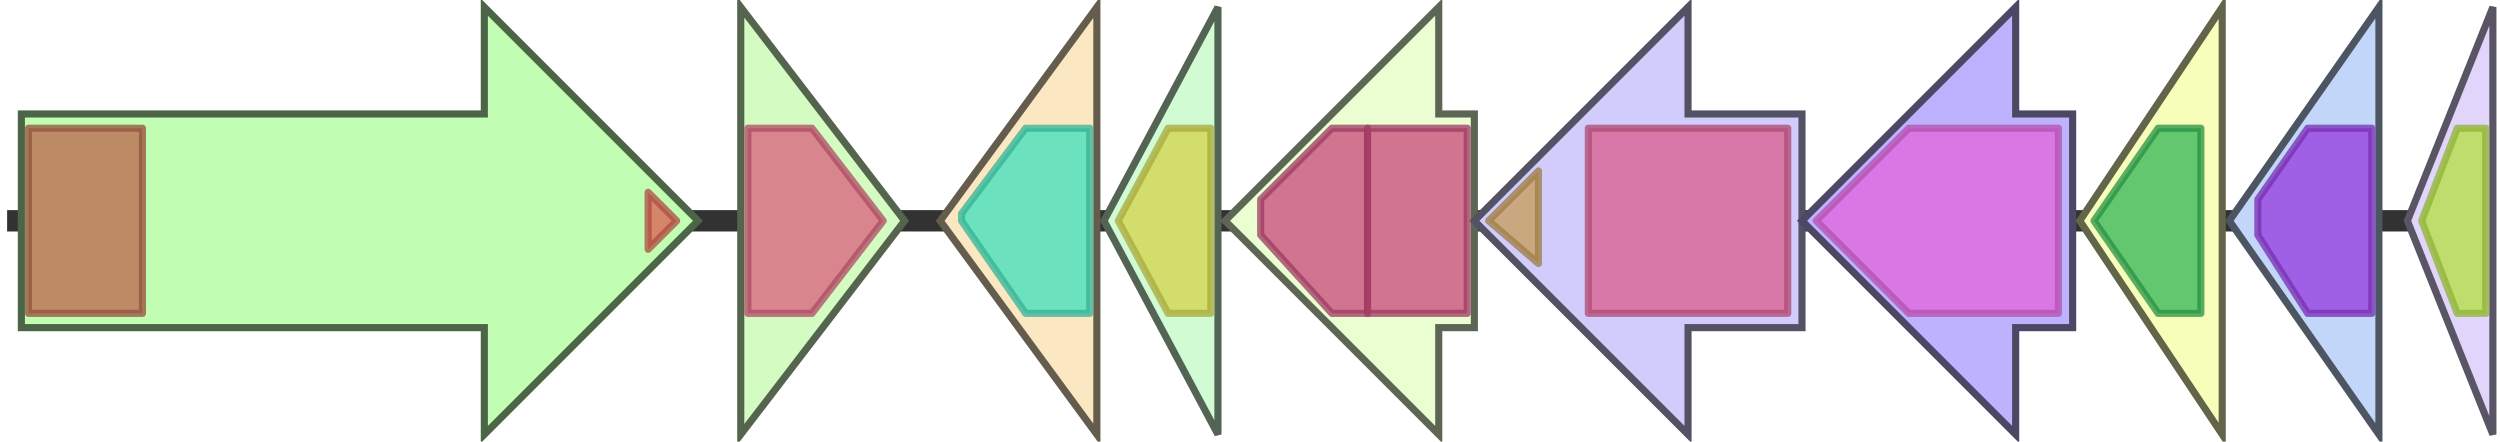 <svg version="1.1" baseProfile="full" xmlns="http://www.w3.org/2000/svg" width="351" height="62">
	<line x1="1" y1="31" x2="350" y2="31" style="stroke:rgb(50,50,50); stroke-width:3 "/>
	<g>
		<title>tymB</title>
		<polygon class="tymB" points="350,16 350,16 350,1 338,31 350,61 350,46 350,46" fill="rgb(225,213,252)" fill-opacity="1.0" stroke="rgb(90,85,100)" stroke-width="1" />
		<g>
			<title>PF01242</title>
			<polygon class="PF01242" points="340,31 345,18 349,18 349,44 345,44" stroke-linejoin="round" width="11" height="26" fill="rgb(179,224,60)" stroke="rgb(143,179,48)" stroke-width="1" opacity="0.75" />
		</g>
	</g>
	<g>
		<title>tymA</title>
		<polygon class="tymA" points="3,16 68,16 68,1 98,31 68,61 68,46 3,46" fill="rgb(193,253,179)" fill-opacity="1.0" stroke="rgb(77,101,71)" stroke-width="1" />
		<g>
			<title>PF13191</title>
			<rect class="PF13191" x="4" y="18" stroke-linejoin="round" width="16" height="26" fill="rgb(186,102,77)" stroke="rgb(148,81,61)" stroke-width="1" opacity="0.75" />
		</g>
		<g>
			<title>PF00196</title>
			<polygon class="PF00196" points="91,27 95,31 91,35" stroke-linejoin="round" width="5" height="26" fill="rgb(219,94,82)" stroke="rgb(175,75,65)" stroke-width="1" opacity="0.75" />
		</g>
	</g>
	<g>
		<title>tymM</title>
		<polygon class="tymM" points="104,16 104,16 104,1 127,31 104,61 104,46 104,46" fill="rgb(212,252,194)" fill-opacity="1.0" stroke="rgb(84,100,77)" stroke-width="1" />
		<g>
			<title>PF06508</title>
			<polygon class="PF06508" points="105,18 114,18 124,31 114,44 105,44" stroke-linejoin="round" width="20" height="26" fill="rgb(217,93,123)" stroke="rgb(173,74,98)" stroke-width="1" opacity="0.75" />
		</g>
	</g>
	<g>
		<title>tymI</title>
		<polygon class="tymI" points="154,16 154,16 154,1 132,31 154,61 154,46 154,46" fill="rgb(251,231,193)" fill-opacity="1.0" stroke="rgb(100,92,77)" stroke-width="1" />
		<g>
			<title>PF13419</title>
			<polygon class="PF13419" points="135,30 144,18 153,18 153,44 144,44 135,31" stroke-linejoin="round" width="18" height="26" fill="rgb(60,223,188)" stroke="rgb(48,178,150)" stroke-width="1" opacity="0.75" />
		</g>
	</g>
	<g>
		<title>tymH</title>
		<polygon class="tymH" points="171,16 171,16 171,1 155,31 171,61 171,46 171,46" fill="rgb(209,251,211)" fill-opacity="1.0" stroke="rgb(83,100,84)" stroke-width="1" />
		<g>
			<title>PF00156</title>
			<polygon class="PF00156" points="157,31 164,18 170,18 170,44 164,44" stroke-linejoin="round" width="14" height="26" fill="rgb(210,210,74)" stroke="rgb(168,168,59)" stroke-width="1" opacity="0.75" />
		</g>
	</g>
	<g>
		<title>tymG</title>
		<polygon class="tymG" points="207,16 202,16 202,1 172,31 202,61 202,46 207,46" fill="rgb(234,254,210)" fill-opacity="1.0" stroke="rgb(93,101,84)" stroke-width="1" />
		<g>
			<title>PF00709</title>
			<polygon class="PF00709" points="177,28 187,18 192,18 192,44 187,44 177,33" stroke-linejoin="round" width="15" height="26" fill="rgb(198,70,120)" stroke="rgb(158,56,96)" stroke-width="1" opacity="0.75" />
		</g>
		<g>
			<title>PF00709</title>
			<rect class="PF00709" x="192" y="18" stroke-linejoin="round" width="14" height="26" fill="rgb(198,70,120)" stroke="rgb(158,56,96)" stroke-width="1" opacity="0.75" />
		</g>
	</g>
	<g>
		<title>tymF</title>
		<polygon class="tymF" points="253,16 237,16 237,1 207,31 237,61 237,46 253,46" fill="rgb(209,204,251)" fill-opacity="1.0" stroke="rgb(83,81,100)" stroke-width="1" />
		<g>
			<title>PF10397</title>
			<polygon class="PF10397" points="209,31 216,24 216,37" stroke-linejoin="round" width="7" height="26" fill="rgb(198,156,85)" stroke="rgb(158,124,68)" stroke-width="1" opacity="0.75" />
		</g>
		<g>
			<title>PF00206</title>
			<rect class="PF00206" x="223" y="18" stroke-linejoin="round" width="28" height="26" fill="rgb(217,92,141)" stroke="rgb(173,73,112)" stroke-width="1" opacity="0.75" />
		</g>
	</g>
	<g>
		<title>tymE</title>
		<polygon class="tymE" points="291,16 283,16 283,1 253,31 283,61 283,46 291,46" fill="rgb(190,178,254)" fill-opacity="1.0" stroke="rgb(76,71,101)" stroke-width="1" />
		<g>
			<title>PF00478</title>
			<polygon class="PF00478" points="255,31 268,18 289,18 289,44 268,44" stroke-linejoin="round" width="35" height="26" fill="rgb(225,99,218)" stroke="rgb(180,79,174)" stroke-width="1" opacity="0.75" />
		</g>
	</g>
	<g>
		<title>tymD</title>
		<polygon class="tymD" points="312,16 312,16 312,1 292,31 312,61 312,46 312,46" fill="rgb(246,254,186)" fill-opacity="1.0" stroke="rgb(98,101,74)" stroke-width="1" />
		<g>
			<title>PF01227</title>
			<polygon class="PF01227" points="294,31 303,18 309,18 309,44 303,44" stroke-linejoin="round" width="17" height="26" fill="rgb(48,180,84)" stroke="rgb(38,144,67)" stroke-width="1" opacity="0.75" />
		</g>
	</g>
	<g>
		<title>tymC</title>
		<polygon class="tymC" points="334,16 334,16 334,1 313,31 334,61 334,46 334,46" fill="rgb(193,214,249)" fill-opacity="1.0" stroke="rgb(77,85,99)" stroke-width="1" />
		<g>
			<title>PF04055</title>
			<polygon class="PF04055" points="317,28 324,18 333,18 333,44 324,44 317,33" stroke-linejoin="round" width="16" height="26" fill="rgb(149,56,222)" stroke="rgb(119,44,177)" stroke-width="1" opacity="0.75" />
		</g>
	</g>
</svg>
